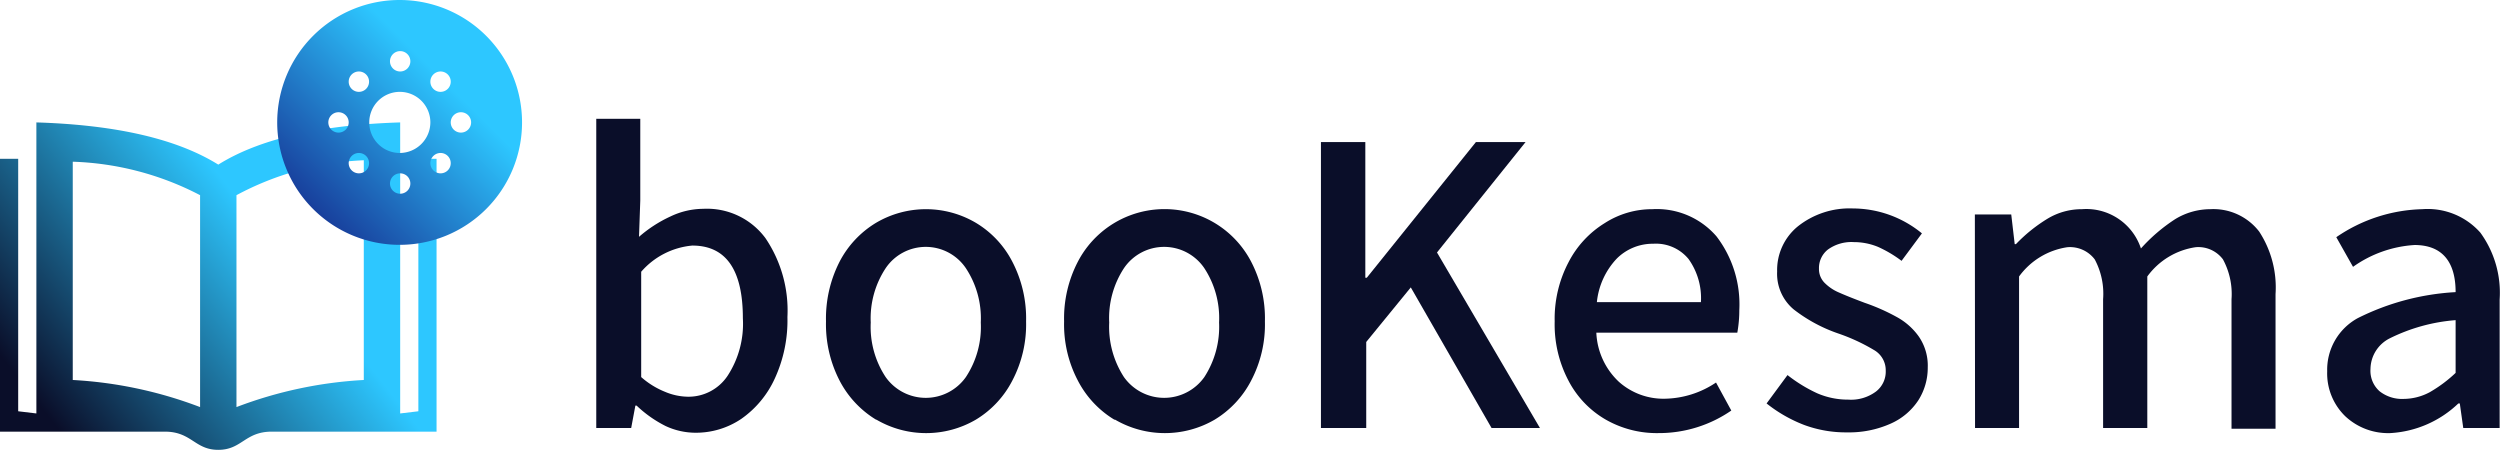 <svg id="Layer_1" data-name="Layer 1" xmlns="http://www.w3.org/2000/svg" xmlns:xlink="http://www.w3.org/1999/xlink" viewBox="0 0 137.44 24.73"><defs><style>.cls-1{fill:url(#linear-gradient);}.cls-2{fill:url(#linear-gradient-2);}.cls-3{fill:#0a0e29;}</style><linearGradient id="linear-gradient" x1="2.89" y1="19.47" x2="21.74" y2="4.61" gradientUnits="userSpaceOnUse"><stop offset="0" stop-color="#0a0e29"/><stop offset="0.65" stop-color="#2dc7ff"/></linearGradient><linearGradient id="linear-gradient-2" x1="17.22" y1="7.76" x2="26.73" y2="-1.76" gradientUnits="userSpaceOnUse"><stop offset="0" stop-color="#183f9c"/><stop offset="0.75" stop-color="#2dc7ff"/></linearGradient></defs><title>logo</title><path class="cls-1" d="M23,5V18.88L22,19V3c-3.9.12-7.51.76-10,2.32C9.5,3.76,5.9,3.12,2,3V19l-1-.12V5H0V20H9.06c1.48,0,1.64,1,2.94,1s1.46-1,2.94-1H24V5ZM11,18.65a23.15,23.15,0,0,0-7-1.49v-12A16.24,16.24,0,0,1,11,7Zm9-1.49a23.15,23.15,0,0,0-7,1.49V7a16.24,16.24,0,0,1,7-1.92Z" transform="translate(0 3.73)"/><path class="cls-2" d="M22-3.73A6.73,6.73,0,1,0,28.7,3,6.73,6.73,0,0,0,22-3.73ZM24.22.2a.56.56,0,1,1-.56.56A.56.56,0,0,1,24.22.2ZM22-.92a.56.56,0,0,1,.56.56A.56.56,0,0,1,22,.2a.56.56,0,0,1-.56-.56A.56.56,0,0,1,22-.92ZM19.73.2a.56.56,0,1,1-.56.56A.56.56,0,0,1,19.73.2ZM18.61,3.56A.56.56,0,1,1,19.17,3,.56.56,0,0,1,18.61,3.56ZM19.73,5.8a.56.56,0,1,1,.56-.56A.56.56,0,0,1,19.73,5.8ZM22,6.92a.56.56,0,1,1,.56-.56A.56.56,0,0,1,22,6.92Zm0-2.24A1.68,1.68,0,1,1,23.66,3,1.69,1.69,0,0,1,22,4.68ZM24.22,5.8a.56.56,0,1,1,.56-.56A.56.56,0,0,1,24.22,5.8Zm1.12-2.24A.56.56,0,1,1,25.9,3,.56.56,0,0,1,25.34,3.56Z" transform="translate(0 3.73)"/><path class="cls-3" d="M36.59,19.69A6.6,6.6,0,0,1,35,18.57h-.07L34.7,19.8H32.78v-17H35.2V7.29l-.07,2a7.2,7.2,0,0,1,1.73-1.12,4.22,4.22,0,0,1,1.8-.42,4,4,0,0,1,3.42,1.61,7.1,7.1,0,0,1,1.21,4.34,7.63,7.63,0,0,1-.7,3.39,5.47,5.47,0,0,1-1.84,2.21,4.45,4.45,0,0,1-2.5.76A3.91,3.91,0,0,1,36.59,19.69ZM40,16.93a5.23,5.23,0,0,0,.84-3.16q0-4-2.78-4a4.22,4.22,0,0,0-2.81,1.44V17a4.53,4.53,0,0,0,1.31.81,3.33,3.33,0,0,0,1.26.27A2.58,2.58,0,0,0,40,16.93Z" transform="translate(0 3.73)"/><path class="cls-3" d="M48.16,19.34a5.44,5.44,0,0,1-2-2.14,6.74,6.74,0,0,1-.75-3.26,6.86,6.86,0,0,1,.75-3.29,5.4,5.4,0,0,1,2-2.13,5.4,5.4,0,0,1,5.49,0,5.33,5.33,0,0,1,2,2.13,6.75,6.75,0,0,1,.76,3.29,6.63,6.63,0,0,1-.76,3.26,5.38,5.38,0,0,1-2,2.14,5.42,5.42,0,0,1-5.47,0ZM53.1,17a5,5,0,0,0,.82-3,5,5,0,0,0-.83-3,2.66,2.66,0,0,0-4.39,0,5,5,0,0,0-.83,3,5,5,0,0,0,.82,3,2.7,2.7,0,0,0,4.41,0Z" transform="translate(0 3.73)"/><path class="cls-3" d="M61.26,19.34a5.42,5.42,0,0,1-2-2.14,6.63,6.63,0,0,1-.76-3.26,6.75,6.75,0,0,1,.76-3.29,5.37,5.37,0,0,1,9.52,0,6.75,6.75,0,0,1,.76,3.29,6.63,6.63,0,0,1-.76,3.26,5.42,5.42,0,0,1-2,2.14,5.44,5.44,0,0,1-5.48,0ZM66.21,17a5.08,5.08,0,0,0,.81-3,5,5,0,0,0-.82-3,2.67,2.67,0,0,0-4.4,0,5,5,0,0,0-.82,3,5.08,5.08,0,0,0,.81,3,2.71,2.71,0,0,0,4.42,0Z" transform="translate(0 3.73)"/><path class="cls-3" d="M72.62,4.08h2.44v7.46h.08l6-7.46h2.73L79,10.15l5.66,9.65H82l-4.44-7.73-2.45,3V19.8H72.62Z" transform="translate(0 3.73)"/><path class="cls-3" d="M95.51,14.56H87.76A3.93,3.93,0,0,0,89,17.26a3.68,3.68,0,0,0,2.53.93,5.19,5.19,0,0,0,2.81-.89l.84,1.54a7,7,0,0,1-4,1.24,5.66,5.66,0,0,1-2.9-.74,5.29,5.29,0,0,1-2.05-2.14,6.63,6.63,0,0,1-.76-3.26,6.67,6.67,0,0,1,.76-3.25,5.46,5.46,0,0,1,2-2.16,4.81,4.81,0,0,1,2.61-.76,4.33,4.33,0,0,1,3.53,1.5,6.15,6.15,0,0,1,1.25,4.05A6.92,6.92,0,0,1,95.51,14.56Zm-2-1.68a3.7,3.7,0,0,0-.68-2.37,2.32,2.32,0,0,0-1.94-.84,2.8,2.8,0,0,0-2,.81,4.08,4.08,0,0,0-1.1,2.4Z" transform="translate(0 3.73)"/><path class="cls-3" d="M99.18,19.63a7.81,7.81,0,0,1-2.06-1.18l1.15-1.56a8.15,8.15,0,0,0,1.63,1,4.25,4.25,0,0,0,1.71.35,2.29,2.29,0,0,0,1.53-.45,1.38,1.38,0,0,0,.53-1.14,1.28,1.28,0,0,0-.65-1.14,10.35,10.35,0,0,0-1.94-.9,8.47,8.47,0,0,1-2.47-1.33,2.55,2.55,0,0,1-.91-2.08,3.1,3.1,0,0,1,1.12-2.47,4.57,4.57,0,0,1,3.05-1,6,6,0,0,1,3.79,1.37l-1.12,1.51a6.69,6.69,0,0,0-1.3-.77,3.49,3.49,0,0,0-1.32-.26,2.21,2.21,0,0,0-1.43.41,1.29,1.29,0,0,0-.49,1.05,1.07,1.07,0,0,0,.34.81,2.45,2.45,0,0,0,.78.51c.29.13.76.32,1.4.56a11,11,0,0,1,1.76.78,3.59,3.59,0,0,1,1.2,1.06,2.82,2.82,0,0,1,.5,1.71,3.33,3.33,0,0,1-.52,1.81,3.52,3.52,0,0,1-1.52,1.28,5.59,5.59,0,0,1-2.4.48A6.58,6.58,0,0,1,99.18,19.63Z" transform="translate(0 3.73)"/><path class="cls-3" d="M108.57,8.06h2l.19,1.63h.07a8.55,8.55,0,0,1,1.74-1.4,3.64,3.64,0,0,1,1.89-.52,3.16,3.16,0,0,1,3.24,2.16,9.35,9.35,0,0,1,1.88-1.61,3.72,3.72,0,0,1,1.93-.55A3.18,3.18,0,0,1,124.2,9a5.62,5.62,0,0,1,.9,3.44v7.4h-2.42V12.72a4,4,0,0,0-.47-2.19,1.69,1.69,0,0,0-1.5-.67,4,4,0,0,0-2.66,1.61V19.8h-2.43V12.72a4,4,0,0,0-.46-2.19,1.71,1.71,0,0,0-1.5-.67A4,4,0,0,0,111,11.47V19.8h-2.42Z" transform="translate(0 3.73)"/><path class="cls-3" d="M128.94,19.16a3.28,3.28,0,0,1-1-2.48,3.23,3.23,0,0,1,1.68-2.92A13.67,13.67,0,0,1,135,12.33c0-1.73-.79-2.59-2.26-2.59a6.51,6.51,0,0,0-3.38,1.2l-.92-1.63a8.71,8.71,0,0,1,4.73-1.54,3.87,3.87,0,0,1,3.19,1.29,5.61,5.61,0,0,1,1.06,3.68V19.8h-2l-.19-1.35h-.08a5.89,5.89,0,0,1-3.74,1.63A3.45,3.45,0,0,1,128.94,19.16Zm4.64-1.33A7.46,7.46,0,0,0,135,16.77v-2.9a9.85,9.85,0,0,0-3.62,1,1.91,1.91,0,0,0-1.06,1.68,1.5,1.5,0,0,0,.5,1.23,2,2,0,0,0,1.34.42A3.07,3.07,0,0,0,133.58,17.83Z" transform="translate(0 3.73)"/></svg>